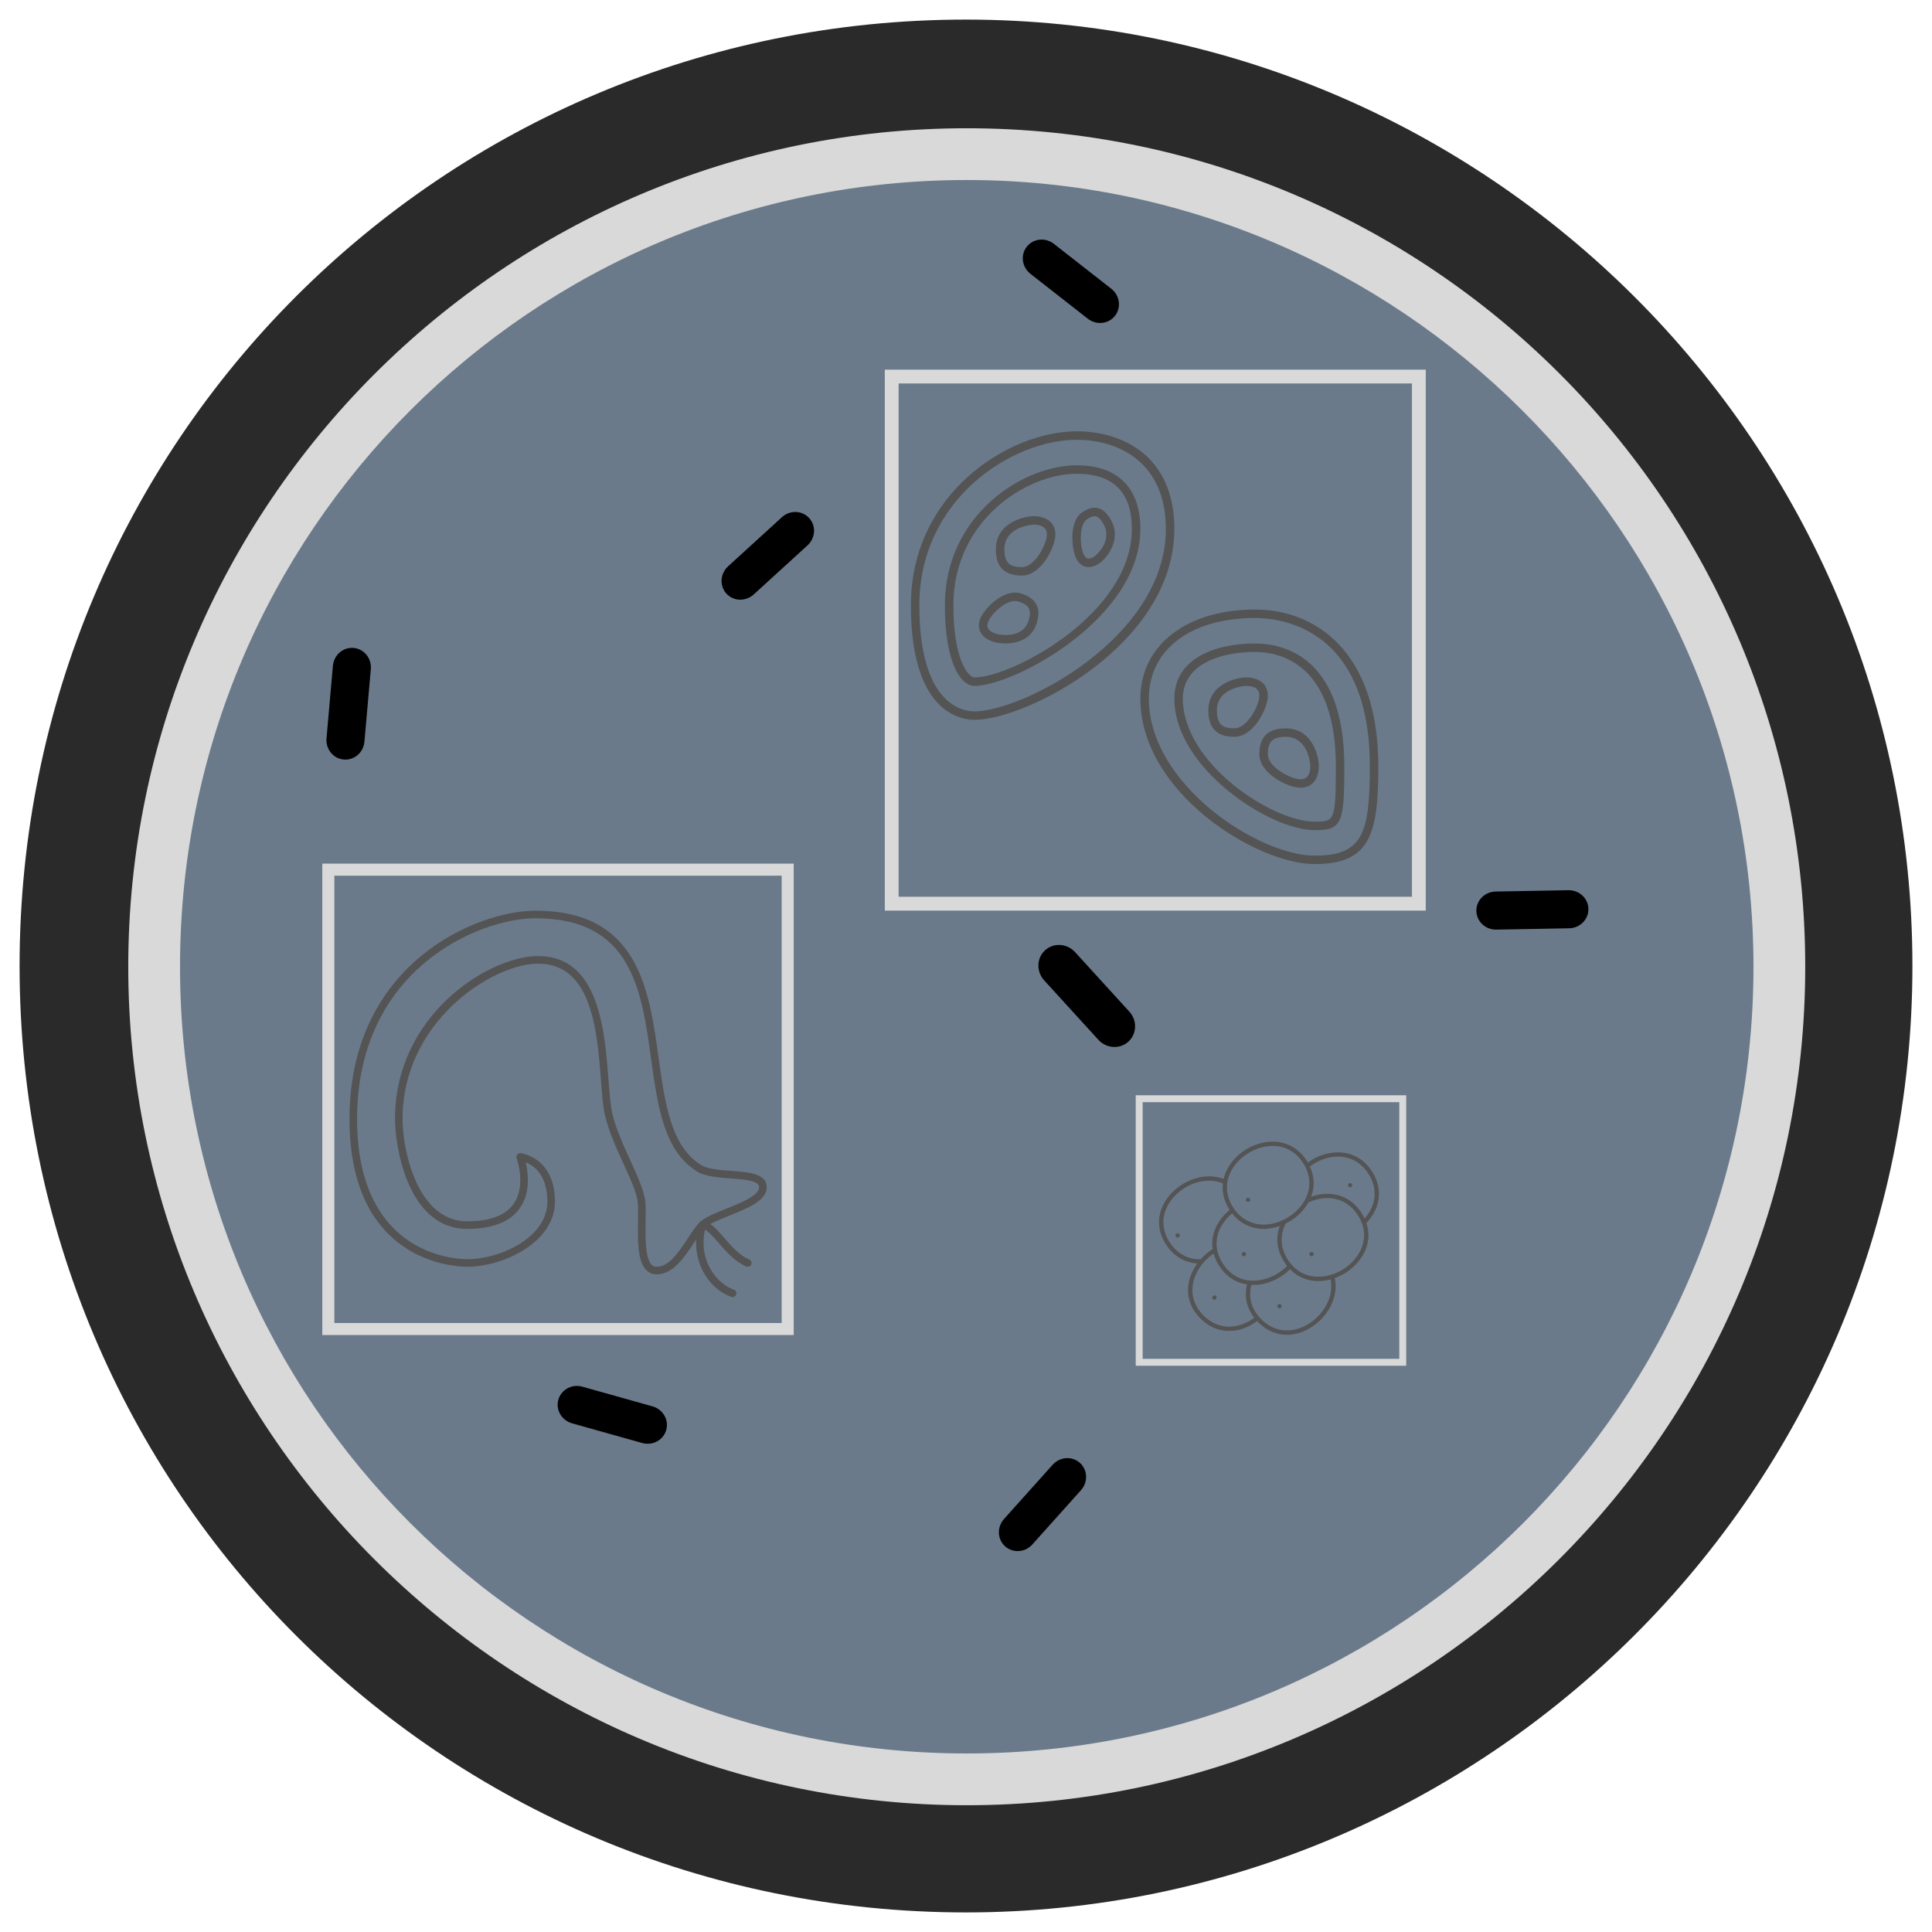<svg xmlns="http://www.w3.org/2000/svg" xmlns:xlink="http://www.w3.org/1999/xlink" width="500" zoomAndPan="magnify" viewBox="0 0 375 375" height="500" preserveAspectRatio="xMidYMid meet" version="1.0"><defs><clipPath id="id1"><path d="M 3.801 3.801 L 371.199 3.801 L 371.199 371.199 L 3.801 371.199 Z M 3.801 3.801 " clip-rule="nonzero"/></clipPath><clipPath id="id2"><path d="M 221 118 L 267.543 118 L 267.543 167.719 L 221 167.719 Z M 221 118 " clip-rule="nonzero"/></clipPath><clipPath id="id3"><path d="M 176.793 83.719 L 228 83.719 L 228 140 L 176.793 140 Z M 176.793 83.719 " clip-rule="nonzero"/></clipPath><clipPath id="id4"><path d="M 224.961 221.594 L 267.656 221.594 L 267.656 259.086 L 224.961 259.086 Z M 224.961 221.594 " clip-rule="nonzero"/></clipPath><clipPath id="id5"><path d="M 67.828 176.762 L 148.828 176.762 L 148.828 248 L 67.828 248 Z M 67.828 176.762 " clip-rule="nonzero"/></clipPath><clipPath id="id6"><path d="M 135 237 L 143 237 L 143 251.762 L 135 251.762 Z M 135 237 " clip-rule="nonzero"/></clipPath><clipPath id="id7"><path d="M 193 283 L 211 283 L 211 302 L 193 302 Z M 193 283 " clip-rule="nonzero"/></clipPath><clipPath id="id8"><path d="M 192.301 297.641 L 206.82 281.445 L 212.406 286.449 L 197.887 302.648 Z M 192.301 297.641 " clip-rule="nonzero"/></clipPath><clipPath id="id9"><path d="M 192.301 297.641 L 206.82 281.445 L 212.406 286.449 L 197.887 302.648 Z M 192.301 297.641 " clip-rule="nonzero"/></clipPath><clipPath id="id10"><path d="M 201 183 L 221 183 L 221 204 L 201 204 Z M 201 183 " clip-rule="nonzero"/></clipPath><clipPath id="id11"><path d="M 215.977 204.957 L 199.805 187.223 L 205.902 181.664 L 222.07 199.398 Z M 215.977 204.957 " clip-rule="nonzero"/></clipPath><clipPath id="id12"><path d="M 215.977 204.957 L 199.805 187.223 L 205.902 181.664 L 222.07 199.398 Z M 215.977 204.957 " clip-rule="nonzero"/></clipPath><clipPath id="id13"><path d="M 108 269 L 130 269 L 130 281 L 108 281 Z M 108 269 " clip-rule="nonzero"/></clipPath><clipPath id="id14"><path d="M 128.305 281.164 L 107.363 275.285 L 109.391 268.066 L 130.332 273.941 Z M 128.305 281.164 " clip-rule="nonzero"/></clipPath><clipPath id="id15"><path d="M 128.305 281.164 L 107.363 275.285 L 109.391 268.066 L 130.332 273.941 Z M 128.305 281.164 " clip-rule="nonzero"/></clipPath><clipPath id="id16"><path d="M 286 172 L 309 172 L 309 181 L 286 181 Z M 286 172 " clip-rule="nonzero"/></clipPath><clipPath id="id17"><path d="M 286.496 173.07 L 308.242 172.672 L 308.379 180.172 L 286.633 180.57 Z M 286.496 173.07 " clip-rule="nonzero"/></clipPath><clipPath id="id18"><path d="M 286.496 173.07 L 308.242 172.672 L 308.379 180.172 L 286.633 180.57 Z M 286.496 173.07 " clip-rule="nonzero"/></clipPath><clipPath id="id19"><path d="M 63 125 L 72 125 L 72 148 L 63 148 Z M 63 125 " clip-rule="nonzero"/></clipPath><clipPath id="id20"><path d="M 62.992 147.098 L 64.902 125.434 L 72.371 126.09 L 70.465 147.758 Z M 62.992 147.098 " clip-rule="nonzero"/></clipPath><clipPath id="id21"><path d="M 62.992 147.098 L 64.902 125.434 L 72.371 126.09 L 70.465 147.758 Z M 62.992 147.098 " clip-rule="nonzero"/></clipPath><clipPath id="id22"><path d="M 140 99 L 159 99 L 159 117 L 140 117 Z M 140 99 " clip-rule="nonzero"/></clipPath><clipPath id="id23"><path d="M 159.586 103.32 L 143.523 117.984 L 138.465 112.449 L 154.527 97.781 Z M 159.586 103.32 " clip-rule="nonzero"/></clipPath><clipPath id="id24"><path d="M 159.586 103.32 L 143.523 117.984 L 138.465 112.449 L 154.527 97.781 Z M 159.586 103.32 " clip-rule="nonzero"/></clipPath><clipPath id="id25"><path d="M 171.742 71.746 L 276.742 71.746 L 276.742 176.746 L 171.742 176.746 Z M 171.742 71.746 " clip-rule="nonzero"/></clipPath><clipPath id="id26"><path d="M 62.562 167.633 L 154.062 167.633 L 154.062 259.133 L 62.562 259.133 Z M 62.562 167.633 " clip-rule="nonzero"/></clipPath><clipPath id="id27"><path d="M 220.445 212.586 L 272.945 212.586 L 272.945 265.086 L 220.445 265.086 Z M 220.445 212.586 " clip-rule="nonzero"/></clipPath><clipPath id="id28"><path d="M 24.895 24.895 L 350.395 24.895 L 350.395 350.395 L 24.895 350.395 Z M 24.895 24.895 " clip-rule="nonzero"/></clipPath><clipPath id="id29"><path d="M 198 46 L 218 46 L 218 63 L 198 63 Z M 198 46 " clip-rule="nonzero"/></clipPath><clipPath id="id30"><path d="M 214.113 64.246 L 196.98 50.844 L 201.602 44.938 L 218.734 58.34 Z M 214.113 64.246 " clip-rule="nonzero"/></clipPath><clipPath id="id31"><path d="M 214.113 64.246 L 196.98 50.844 L 201.602 44.938 L 218.734 58.34 Z M 214.113 64.246 " clip-rule="nonzero"/></clipPath></defs><g clip-path="url(#id1)"><path fill="#2a2a2a" d="M 187.5 3.801 C 85.762 3.801 3.801 85.762 3.801 187.5 C 3.801 289.238 85.762 371.199 187.5 371.199 C 288.297 371.199 371.199 289.238 371.199 187.5 C 371.199 85.762 288.297 3.801 187.5 3.801 Z M 187.5 342.938 C 101.773 342.938 32.062 273.227 32.062 187.5 C 32.062 101.773 101.773 32.062 187.5 32.062 C 273.227 32.062 342.938 101.773 342.938 187.5 C 342.938 273.227 273.227 342.938 187.5 342.938 Z M 187.5 342.938 " fill-opacity="1" fill-rule="nonzero"/></g><path fill="#6a7a8b" d="M 187.5 32.062 C 101.773 32.062 32.062 101.773 32.062 187.5 C 32.062 273.227 101.773 342.938 187.5 342.938 C 273.227 342.938 342.938 273.227 342.938 187.5 C 342.938 101.773 273.227 32.062 187.5 32.062 Z M 187.5 32.062 " fill-opacity="1" fill-rule="nonzero"/><g clip-path="url(#id2)"><path fill="#545454" d="M 243.613 119.957 C 231.086 119.957 222.992 126.094 222.992 135.602 C 222.992 152.277 244.289 166.074 255.16 166.074 C 264.402 166.074 265.883 161.969 265.883 148.777 C 265.883 122.035 248.84 119.957 243.613 119.957 Z M 255.16 167.719 C 243.883 167.719 221.344 153.836 221.344 135.602 C 221.344 125.258 230.293 118.309 243.613 118.309 C 255.18 118.309 267.535 126.312 267.535 148.777 C 267.535 162.137 265.812 167.719 255.16 167.719 " fill-opacity="1" fill-rule="nonzero"/></g><path fill="#545454" d="M 243.613 126.543 C 236.836 126.543 229.59 128.926 229.59 135.602 C 229.59 148.188 246.957 159.484 255.16 159.484 C 258.977 159.484 259.285 159.484 259.285 148.777 C 259.285 128.711 248.324 126.543 243.613 126.543 Z M 255.16 161.133 C 246.43 161.133 227.941 149.055 227.941 135.602 C 227.941 127.707 236.035 124.895 243.613 124.895 C 248.82 124.895 260.934 127.227 260.934 148.777 C 260.934 159.973 260.395 161.133 255.16 161.133 " fill-opacity="1" fill-rule="nonzero"/><path fill="#545454" d="M 241.816 133.133 C 241.766 133.133 236.191 133.414 236.191 137.918 C 236.191 140.789 237.5 141.367 239.605 141.367 C 242.137 141.367 244.438 136.832 244.438 135.066 C 244.438 134.594 244.438 133.133 241.816 133.133 Z M 239.605 143.016 C 236.195 143.016 234.539 141.348 234.539 137.918 C 234.539 132.578 240.281 131.484 241.816 131.484 C 244.488 131.484 246.09 132.824 246.09 135.066 C 246.09 137.438 243.348 143.016 239.605 143.016 " fill-opacity="1" fill-rule="nonzero"/><path fill="#545454" d="M 200.574 101.836 C 200.523 101.836 194.949 102.121 194.949 106.625 C 194.949 109.492 196.258 110.074 198.363 110.074 C 200.895 110.074 203.195 105.535 203.195 103.773 C 203.195 103.297 203.195 101.836 200.574 101.836 Z M 198.363 111.719 C 194.953 111.719 193.297 110.055 193.297 106.625 C 193.297 101.285 199.039 100.191 200.574 100.191 C 203.246 100.191 204.848 101.527 204.848 103.773 C 204.848 106.141 202.105 111.719 198.363 111.719 " fill-opacity="1" fill-rule="nonzero"/><path fill="#545454" d="M 196.996 116.66 C 194.852 116.66 192.164 119.484 191.746 120.848 C 191.602 121.293 191.617 121.66 191.785 121.969 C 192.035 122.426 192.641 122.812 193.496 123.062 C 193.551 123.082 198.484 124.254 199.652 120.449 C 199.969 119.422 199.973 118.609 199.672 118.051 C 199.363 117.477 198.703 117.059 197.598 116.738 C 197.402 116.688 197.203 116.66 196.996 116.66 Z M 195.141 124.891 C 194.219 124.891 193.453 124.762 193.039 124.645 C 192.133 124.383 190.922 123.84 190.332 122.754 C 189.953 122.047 189.895 121.242 190.168 120.359 C 190.797 118.316 194.715 114.203 198.055 115.16 C 199.594 115.605 200.598 116.293 201.129 117.266 C 201.656 118.242 201.688 119.445 201.23 120.941 C 200.23 124.184 197.289 124.891 195.141 124.891 " fill-opacity="1" fill-rule="nonzero"/><path fill="#545454" d="M 249.543 143.016 C 246.668 143.016 246.09 144.32 246.09 146.426 C 246.09 148.953 250.633 151.25 252.398 151.25 C 252.875 151.25 254.336 151.25 254.336 148.629 C 254.336 148.578 254.055 143.016 249.543 143.016 Z M 252.398 152.895 C 250.027 152.895 244.438 150.16 244.438 146.426 C 244.438 143.02 246.109 141.367 249.543 141.367 C 254.891 141.367 255.984 147.098 255.984 148.629 C 255.984 151.301 254.645 152.895 252.398 152.895 " fill-opacity="1" fill-rule="nonzero"/><path fill="#545454" d="M 212.449 100.191 C 212.031 100.191 211.527 100.41 210.922 100.84 C 209.395 101.945 209.602 106.266 210.402 107.738 C 210.613 108.125 210.859 108.348 211.121 108.406 C 211.477 108.484 212.004 108.305 212.555 107.906 C 212.555 107.906 212.555 107.906 212.559 107.906 C 212.594 107.879 216.039 105.105 214.215 101.773 C 213.715 100.859 213.199 100.332 212.688 100.215 C 212.609 100.203 212.527 100.191 212.449 100.191 Z M 211.309 110.074 C 211.121 110.074 210.938 110.055 210.762 110.016 C 210.008 109.84 209.402 109.34 208.957 108.523 C 208.016 106.812 207.398 101.355 209.961 99.508 C 211.098 98.691 212.109 98.395 213.055 98.609 C 214.062 98.84 214.91 99.617 215.66 100.98 C 217.852 104.984 214.531 108.516 213.527 109.242 C 212.766 109.789 212.004 110.074 211.309 110.074 " fill-opacity="1" fill-rule="nonzero"/><g clip-path="url(#id3)"><path fill="#545454" d="M 208.969 85.367 C 196.496 85.367 178.449 96.805 178.449 117.484 C 178.449 136.586 186.66 138.074 189.176 138.074 C 198.426 138.074 226.293 123.77 226.293 102.66 C 226.293 89.91 217.348 85.367 208.969 85.367 Z M 189.176 139.719 C 186.273 139.719 176.801 138.117 176.801 117.484 C 176.801 95.746 195.824 83.719 208.969 83.719 C 218.141 83.719 227.941 88.699 227.941 102.66 C 227.941 125.16 199.145 139.719 189.176 139.719 " fill-opacity="1" fill-rule="nonzero"/></g><path fill="#545454" d="M 208.969 91.957 C 199.195 91.957 185.051 101.047 185.051 117.484 C 185.051 127.957 187.887 131.484 189.176 131.484 C 196.328 131.484 219.691 119.203 219.691 102.66 C 219.691 95.559 216.086 91.957 208.969 91.957 Z M 189.176 133.133 C 186.301 133.133 183.398 128.293 183.398 117.484 C 183.398 99.984 198.52 90.309 208.969 90.309 C 216.949 90.309 221.344 94.695 221.344 102.66 C 221.344 120.141 196.715 133.133 189.176 133.133 " fill-opacity="1" fill-rule="nonzero"/><g clip-path="url(#id4)"><path fill="#545454" d="M 264.859 236.512 C 264.699 236.172 264.523 235.836 264.309 235.496 C 262.715 232.961 260.223 231.617 257.336 231.723 C 256.371 231.754 255.414 231.957 254.496 232.281 C 255.227 230.352 255.137 228.324 254.246 226.402 C 255.762 225.281 257.598 224.562 259.418 224.5 C 259.508 224.5 259.598 224.496 259.688 224.496 C 262.16 224.496 264.273 225.691 265.652 227.887 C 267.078 230.16 267.195 232.664 265.977 234.941 C 265.676 235.504 265.289 236.023 264.859 236.512 Z M 260.664 246.391 C 257.371 248.434 252.609 248.691 249.93 244.426 C 248.523 242.191 248.395 239.734 249.547 237.492 C 251.395 236.59 252.984 235.152 253.969 233.391 C 255.051 232.891 256.215 232.59 257.367 232.551 C 257.457 232.547 257.547 232.547 257.633 232.547 C 260.109 232.547 262.219 233.742 263.602 235.938 C 266.281 240.203 263.957 244.344 260.664 246.391 Z M 255.734 255.59 C 252.988 258.32 248.406 259.637 244.828 256.078 C 242.738 254.004 242.328 251.586 242.891 249.391 C 243.02 249.395 243.141 249.414 243.27 249.414 C 243.367 249.414 243.469 249.41 243.57 249.406 C 246.098 249.32 248.594 248.152 250.391 246.348 C 251.961 247.973 253.902 248.66 255.855 248.66 C 256.664 248.66 257.473 248.539 258.258 248.328 C 258.824 251 257.613 253.723 255.734 255.59 Z M 233.617 255.352 C 232.008 253.754 231.27 251.809 231.484 249.723 C 231.672 247.855 232.605 246.008 234.109 244.512 C 234.551 244.074 235.047 243.676 235.57 243.324 C 235.785 244.082 236.109 244.855 236.598 245.633 C 237.902 247.707 239.801 248.973 242.039 249.309 C 241.527 251.418 241.836 253.707 243.457 255.781 C 240.688 257.836 236.766 258.48 233.617 255.352 Z M 226.984 241.047 C 224.305 236.781 226.625 232.637 229.918 230.594 C 232.098 229.238 234.922 228.68 237.359 229.688 C 237.172 231.391 237.582 233.121 238.602 234.746 C 238.625 234.777 238.652 234.809 238.672 234.844 C 236.445 236.664 234.914 239.41 235.383 242.445 C 234.723 242.859 234.094 243.352 233.516 243.926 C 233.355 244.086 233.199 244.254 233.047 244.426 C 230.527 244.461 228.383 243.27 226.984 241.047 Z M 249.219 244.867 C 249.414 245.176 249.617 245.457 249.828 245.723 C 248.172 247.391 245.836 248.496 243.543 248.574 C 240.941 248.664 238.734 247.461 237.309 245.191 C 234.934 241.414 236.484 237.738 239.156 235.523 C 240.68 237.469 242.812 238.527 245.273 238.527 C 245.375 238.527 245.473 238.523 245.574 238.52 C 246.539 238.488 247.496 238.281 248.418 237.961 C 247.555 240.234 247.828 242.652 249.219 244.867 Z M 238.984 227.25 C 240.445 224.52 243.641 222.535 246.75 222.43 C 249.336 222.328 251.555 223.539 252.984 225.812 C 254.41 228.086 254.527 230.594 253.312 232.867 C 251.848 235.598 248.656 237.582 245.547 237.688 C 242.973 237.766 240.742 236.578 239.312 234.305 C 237.883 232.031 237.766 229.527 238.984 227.25 Z M 266.359 227.445 C 264.766 224.91 262.293 223.57 259.387 223.672 C 257.414 223.738 255.465 224.477 253.844 225.648 C 253.789 225.559 253.75 225.465 253.691 225.371 C 252.098 222.836 249.609 221.492 246.719 221.598 C 243.27 221.715 239.867 223.832 238.246 226.859 C 237.902 227.504 237.652 228.164 237.5 228.828 C 234.844 227.812 231.82 228.43 229.477 229.887 C 225.84 232.145 223.289 236.734 226.273 241.484 C 227.711 243.77 229.867 245.07 232.398 245.234 C 230.199 248.266 229.574 252.512 233.023 255.941 C 234.613 257.52 236.516 258.34 238.57 258.34 C 238.832 258.34 239.098 258.328 239.363 258.301 C 240.988 258.137 242.594 257.473 244 256.41 C 244.082 256.496 244.152 256.582 244.238 256.668 C 245.965 258.383 247.895 259.086 249.777 259.086 C 252.234 259.086 254.609 257.887 256.328 256.18 C 258.414 254.102 259.75 251.062 259.074 248.074 C 259.789 247.816 260.473 247.488 261.109 247.094 C 264.258 245.141 266.586 241.434 265.215 237.391 C 265.805 236.77 266.316 236.078 266.715 235.332 C 268.082 232.781 267.953 229.98 266.359 227.445 " fill-opacity="1" fill-rule="nonzero"/></g><path fill="#545454" d="M 228.738 239.414 C 228.637 239.375 228.52 239.375 228.418 239.414 C 228.371 239.441 228.32 239.465 228.285 239.508 C 228.203 239.582 228.16 239.691 228.16 239.797 C 228.16 239.855 228.168 239.906 228.195 239.957 C 228.211 240.004 228.242 240.055 228.285 240.098 C 228.32 240.129 228.371 240.164 228.418 240.18 C 228.469 240.203 228.527 240.215 228.578 240.215 C 228.629 240.215 228.688 240.203 228.738 240.18 C 228.789 240.164 228.836 240.129 228.871 240.098 C 228.957 240.016 228.996 239.906 228.996 239.797 C 228.996 239.691 228.957 239.582 228.871 239.508 C 228.836 239.465 228.789 239.441 228.738 239.414 " fill-opacity="1" fill-rule="nonzero"/><path fill="#545454" d="M 241.941 233.184 C 241.984 233.227 242.035 233.262 242.082 233.277 C 242.133 233.301 242.184 233.309 242.242 233.309 C 242.293 233.309 242.352 233.301 242.402 233.277 C 242.453 233.262 242.5 233.227 242.535 233.184 C 242.578 233.152 242.602 233.102 242.629 233.051 C 242.652 233.004 242.66 232.953 242.66 232.895 C 242.66 232.844 242.652 232.785 242.629 232.734 C 242.602 232.688 242.578 232.637 242.535 232.602 C 242.5 232.562 242.453 232.527 242.402 232.512 C 242.301 232.469 242.184 232.469 242.082 232.512 C 242.035 232.527 241.984 232.562 241.941 232.602 C 241.906 232.637 241.875 232.688 241.859 232.734 C 241.832 232.785 241.824 232.844 241.824 232.895 C 241.824 232.953 241.832 233.004 241.859 233.051 C 241.875 233.102 241.906 233.152 241.941 233.184 " fill-opacity="1" fill-rule="nonzero"/><path fill="#545454" d="M 241.73 243.125 C 241.691 243.082 241.648 243.059 241.598 243.031 C 241.488 242.992 241.379 242.992 241.281 243.031 C 241.223 243.059 241.18 243.082 241.137 243.125 C 241.105 243.168 241.07 243.207 241.047 243.258 C 241.031 243.309 241.012 243.367 241.012 243.414 C 241.012 243.473 241.031 243.523 241.047 243.574 C 241.07 243.625 241.105 243.672 241.137 243.715 C 241.18 243.75 241.223 243.781 241.281 243.797 C 241.332 243.824 241.379 243.832 241.441 243.832 C 241.488 243.832 241.547 243.824 241.598 243.797 C 241.648 243.781 241.691 243.75 241.73 243.715 C 241.773 243.672 241.801 243.625 241.824 243.574 C 241.84 243.523 241.859 243.473 241.859 243.414 C 241.859 243.367 241.84 243.309 241.824 243.258 C 241.801 243.207 241.773 243.168 241.73 243.125 " fill-opacity="1" fill-rule="nonzero"/><path fill="#545454" d="M 235.883 251.465 C 235.723 251.398 235.539 251.441 235.422 251.559 C 235.391 251.602 235.355 251.641 235.34 251.691 C 235.312 251.75 235.305 251.801 235.305 251.848 C 235.305 251.906 235.312 251.965 235.34 252.016 C 235.355 252.066 235.391 252.105 235.422 252.148 C 235.508 252.223 235.617 252.273 235.723 252.273 C 235.773 252.273 235.832 252.258 235.883 252.242 C 235.934 252.215 235.984 252.191 236.016 252.148 C 236.059 252.105 236.086 252.066 236.109 252.016 C 236.125 251.957 236.145 251.906 236.145 251.848 C 236.145 251.75 236.094 251.641 236.016 251.559 C 235.984 251.523 235.934 251.492 235.883 251.465 " fill-opacity="1" fill-rule="nonzero"/><path fill="#545454" d="M 248.5 253.141 C 248.402 253.098 248.285 253.098 248.184 253.141 C 248.133 253.164 248.082 253.195 248.051 253.23 C 247.965 253.312 247.926 253.422 247.926 253.531 C 247.926 253.578 247.934 253.637 247.957 253.688 C 247.973 253.738 248.008 253.777 248.051 253.82 C 248.082 253.863 248.133 253.887 248.184 253.91 C 248.234 253.93 248.285 253.945 248.344 253.945 C 248.395 253.945 248.453 253.93 248.5 253.91 C 248.551 253.887 248.602 253.863 248.637 253.82 C 248.676 253.777 248.703 253.738 248.727 253.688 C 248.754 253.637 248.762 253.578 248.762 253.531 C 248.762 253.422 248.719 253.312 248.637 253.23 C 248.602 253.195 248.551 253.164 248.5 253.141 " fill-opacity="1" fill-rule="nonzero"/><path fill="#545454" d="M 254.859 243.125 C 254.828 243.082 254.777 243.059 254.727 243.031 C 254.625 242.992 254.512 242.992 254.41 243.031 C 254.359 243.059 254.309 243.082 254.273 243.125 C 254.191 243.199 254.148 243.309 254.148 243.414 C 254.148 243.523 254.191 243.633 254.273 243.715 C 254.309 243.75 254.359 243.781 254.41 243.797 C 254.457 243.824 254.52 243.832 254.566 243.832 C 254.625 243.832 254.676 243.824 254.727 243.797 C 254.777 243.781 254.828 243.75 254.859 243.715 C 254.902 243.672 254.938 243.633 254.953 243.574 C 254.977 243.523 254.984 243.473 254.984 243.414 C 254.984 243.367 254.977 243.309 254.953 243.258 C 254.938 243.207 254.902 243.168 254.859 243.125 " fill-opacity="1" fill-rule="nonzero"/><path fill="#545454" d="M 262.223 229.676 C 262.125 229.633 262.008 229.633 261.906 229.676 C 261.855 229.691 261.805 229.727 261.773 229.766 C 261.695 229.84 261.645 229.949 261.645 230.059 C 261.645 230.164 261.695 230.273 261.773 230.348 C 261.805 230.391 261.855 230.426 261.906 230.441 C 261.957 230.465 262.016 230.473 262.066 230.473 C 262.125 230.473 262.176 230.465 262.223 230.441 C 262.273 230.426 262.324 230.391 262.359 230.348 C 262.441 230.273 262.484 230.164 262.484 230.059 C 262.484 229.949 262.441 229.84 262.359 229.766 C 262.324 229.727 262.273 229.691 262.223 229.676 " fill-opacity="1" fill-rule="nonzero"/><g clip-path="url(#id5)"><path fill="#545454" d="M 104.504 185.574 C 116.277 185.574 117.383 200.035 118.117 209.66 C 118.324 212.34 118.5 214.652 118.859 216.176 C 119.574 219.164 121.059 222.422 122.371 225.293 C 123.812 228.465 125.062 231.203 125.258 233.312 C 125.355 234.316 125.332 235.645 125.309 237.047 C 125.262 240.055 125.195 244.176 126.477 245.477 C 126.746 245.754 127.062 245.879 127.473 245.879 C 129.887 245.879 131.809 242.949 133.504 240.359 C 134.293 239.152 135.043 238.023 135.789 237.273 C 136.766 236.293 138.793 235.477 140.93 234.621 C 143.797 233.477 147.352 232.047 147.352 230.438 C 147.352 229.141 144.555 228.934 141.852 228.738 C 139.414 228.555 136.895 228.371 135.305 227.391 C 128.848 223.398 127.645 214.695 126.367 205.48 C 124.516 192.082 122.602 178.234 103.91 178.234 C 93.07 178.234 69.309 188.047 69.309 217.203 C 69.309 243.645 88.473 244.41 90.66 244.41 C 97.164 244.41 106.242 240.164 106.242 233.262 C 106.242 228.043 103.613 226.223 102.035 225.602 C 102.516 227.586 103.031 231.449 100.914 234.484 C 99.047 237.168 95.594 238.527 90.66 238.527 C 79.242 238.527 76.672 222.734 76.672 217.203 C 76.672 197.191 94.387 185.984 103.883 185.586 C 104.09 185.574 104.297 185.574 104.504 185.574 Z M 127.473 247.352 C 126.668 247.352 125.977 247.07 125.43 246.508 C 123.711 244.766 123.777 240.652 123.836 237.023 C 123.859 235.66 123.883 234.375 123.797 233.449 C 123.617 231.59 122.359 228.824 121.031 225.902 C 119.688 222.965 118.172 219.641 117.43 216.516 C 117.043 214.883 116.859 212.512 116.652 209.77 C 115.914 200.156 114.91 187.047 104.48 187.047 C 104.301 187.047 104.125 187.047 103.941 187.059 C 95.188 187.418 78.141 198.391 78.141 217.203 C 78.141 223.684 81.203 237.059 90.66 237.059 C 95.086 237.059 98.129 235.906 99.707 233.645 C 102.188 230.09 100.293 224.867 100.277 224.809 C 100.191 224.574 100.23 224.309 100.387 224.109 C 100.539 223.906 100.777 223.793 101.043 223.828 C 101.109 223.832 107.715 224.602 107.715 233.262 C 107.715 241.078 97.781 245.879 90.66 245.879 C 88.324 245.879 67.836 245.078 67.836 217.203 C 67.836 186.949 92.609 176.762 103.91 176.762 C 123.883 176.762 125.977 191.91 127.828 205.277 C 129.055 214.137 130.211 222.508 136.082 226.137 C 137.363 226.93 139.699 227.102 141.961 227.27 C 145.332 227.52 148.824 227.781 148.824 230.438 C 148.824 233.047 145.09 234.539 141.484 235.988 C 139.574 236.754 137.594 237.547 136.824 238.309 C 136.188 238.953 135.484 240.027 134.738 241.164 C 132.93 243.922 130.68 247.352 127.473 247.352 " fill-opacity="1" fill-rule="nonzero"/></g><path fill="#545454" d="M 145.141 245.879 C 145.051 245.879 144.957 245.863 144.867 245.828 C 142.695 244.945 140.984 242.98 139.477 241.25 C 138.312 239.91 137.113 238.535 136.301 238.527 C 135.898 238.527 135.57 238.195 135.57 237.785 C 135.57 237.383 135.902 237.059 136.305 237.059 C 136.305 237.059 136.305 237.059 136.312 237.059 C 137.785 237.062 139.086 238.555 140.586 240.285 C 141.984 241.895 143.57 243.715 145.418 244.461 C 145.797 244.617 145.977 245.047 145.828 245.422 C 145.707 245.707 145.434 245.879 145.141 245.879 " fill-opacity="1" fill-rule="nonzero"/><g clip-path="url(#id6)"><path fill="#545454" d="M 142.195 251.762 C 142.117 251.762 142.035 251.75 141.957 251.723 C 137.441 250.172 133.723 244.328 135.598 237.598 C 135.707 237.199 136.109 236.973 136.504 237.086 C 136.895 237.195 137.125 237.598 137.016 237.988 C 135.203 244.52 139.176 249.211 142.438 250.332 C 142.816 250.465 143.023 250.883 142.895 251.27 C 142.789 251.574 142.5 251.762 142.195 251.762 " fill-opacity="1" fill-rule="nonzero"/></g><g clip-path="url(#id7)"><g clip-path="url(#id8)"><g clip-path="url(#id9)"><path fill="#000000" d="M 209.605 283.941 C 211.129 285.309 211.219 287.676 209.812 289.25 L 200.387 299.766 C 198.988 301.348 196.613 301.504 195.09 300.141 C 193.566 298.773 193.477 296.406 194.883 294.832 L 204.301 284.328 C 205.719 282.746 208.086 282.578 209.605 283.941 Z M 209.605 283.941 " fill-opacity="1" fill-rule="nonzero"/></g></g></g><g clip-path="url(#id10)"><g clip-path="url(#id11)"><g clip-path="url(#id12)"><path fill="#000000" d="M 202.848 184.449 C 204.508 182.934 207.117 183.098 208.684 184.82 L 219.184 196.336 C 220.766 198.047 220.68 200.668 219.02 202.184 C 217.355 203.695 214.75 203.531 213.18 201.809 L 202.691 190.309 C 201.113 188.574 201.188 185.961 202.848 184.449 Z M 202.848 184.449 " fill-opacity="1" fill-rule="nonzero"/></g></g></g><g clip-path="url(#id13)"><g clip-path="url(#id14)"><g clip-path="url(#id15)"><path fill="#000000" d="M 108.375 271.684 C 108.926 269.715 111.012 268.586 113.047 269.156 L 126.641 272.973 C 128.676 273.531 129.867 275.594 129.316 277.559 C 128.762 279.527 126.676 280.656 124.645 280.086 L 111.062 276.273 C 109.016 275.699 107.82 273.652 108.375 271.684 Z M 108.375 271.684 " fill-opacity="1" fill-rule="nonzero"/></g></g></g><g clip-path="url(#id16)"><g clip-path="url(#id17)"><g clip-path="url(#id18)"><path fill="#000000" d="M 308.309 176.414 C 308.348 178.457 306.672 180.141 304.562 180.18 L 290.445 180.438 C 288.332 180.488 286.602 178.855 286.562 176.812 C 286.523 174.77 288.199 173.086 290.309 173.047 L 304.414 172.789 C 306.539 172.754 308.273 174.371 308.309 176.414 Z M 308.309 176.414 " fill-opacity="1" fill-rule="nonzero"/></g></g></g><g clip-path="url(#id19)"><g clip-path="url(#id20)"><g clip-path="url(#id21)"><path fill="#000000" d="M 68.629 125.762 C 70.668 125.941 72.16 127.781 71.977 129.887 L 70.734 143.953 C 70.566 146.055 68.758 147.605 66.723 147.426 C 64.684 147.246 63.191 145.406 63.375 143.305 L 64.613 129.25 C 64.801 127.133 66.594 125.582 68.629 125.762 Z M 68.629 125.762 " fill-opacity="1" fill-rule="nonzero"/></g></g></g><g clip-path="url(#id22)"><g clip-path="url(#id23)"><g clip-path="url(#id24)"><path fill="#000000" d="M 141 115.223 C 139.621 113.711 139.766 111.344 141.324 109.922 L 151.754 100.402 C 153.305 98.969 155.684 99.047 157.062 100.559 C 158.441 102.066 158.297 104.434 156.734 105.855 L 146.316 115.367 C 144.75 116.801 142.379 116.73 141 115.223 Z M 141 115.223 " fill-opacity="1" fill-rule="nonzero"/></g></g></g><g clip-path="url(#id25)"><path fill="#d9d9d9" d="M 171.742 71.746 L 171.742 176.746 L 276.742 176.746 L 276.742 71.746 Z M 274.059 174.062 L 174.422 174.062 L 174.422 74.426 L 274.059 74.426 Z M 274.059 174.062 " fill-opacity="1" fill-rule="nonzero"/></g><g clip-path="url(#id26)"><path fill="#d9d9d9" d="M 62.562 167.633 L 62.562 259.133 L 154.062 259.133 L 154.062 167.633 Z M 151.727 256.797 L 64.898 256.797 L 64.898 169.969 L 151.723 169.969 L 151.723 256.797 Z M 151.727 256.797 " fill-opacity="1" fill-rule="nonzero"/></g><g clip-path="url(#id27)"><path fill="#d9d9d9" d="M 220.445 212.586 L 220.445 265.086 L 272.945 265.086 L 272.945 212.586 Z M 271.605 263.746 L 221.789 263.746 L 221.789 213.93 L 271.605 213.93 Z M 271.605 263.746 " fill-opacity="1" fill-rule="nonzero"/></g><g clip-path="url(#id28)"><path fill="#d9d9d9" d="M 187.645 350.395 C 97.73 350.395 24.895 277.059 24.895 187.645 C 24.895 98.234 97.73 24.895 187.645 24.895 C 277.559 24.895 350.395 97.73 350.395 187.645 C 350.395 277.559 277.059 350.395 187.645 350.395 Z M 187.645 34.941 C 103.258 34.941 34.941 103.258 34.941 187.645 C 34.941 272.035 103.258 340.348 187.645 340.348 C 272.035 340.348 340.348 272.035 340.348 187.645 C 340.348 103.258 271.531 34.941 187.645 34.941 Z M 187.645 34.941 " fill-opacity="1" fill-rule="nonzero"/></g><g clip-path="url(#id29)"><g clip-path="url(#id30)"><g clip-path="url(#id31)"><path fill="#000000" d="M 199.289 47.898 C 200.547 46.285 202.906 46.035 204.566 47.336 L 215.691 56.039 C 217.363 57.328 217.68 59.688 216.418 61.297 C 215.16 62.91 212.801 63.156 211.137 61.859 L 200.027 53.164 C 198.352 51.855 198.027 49.508 199.289 47.898 Z M 199.289 47.898 " fill-opacity="1" fill-rule="nonzero"/></g></g></g></svg>